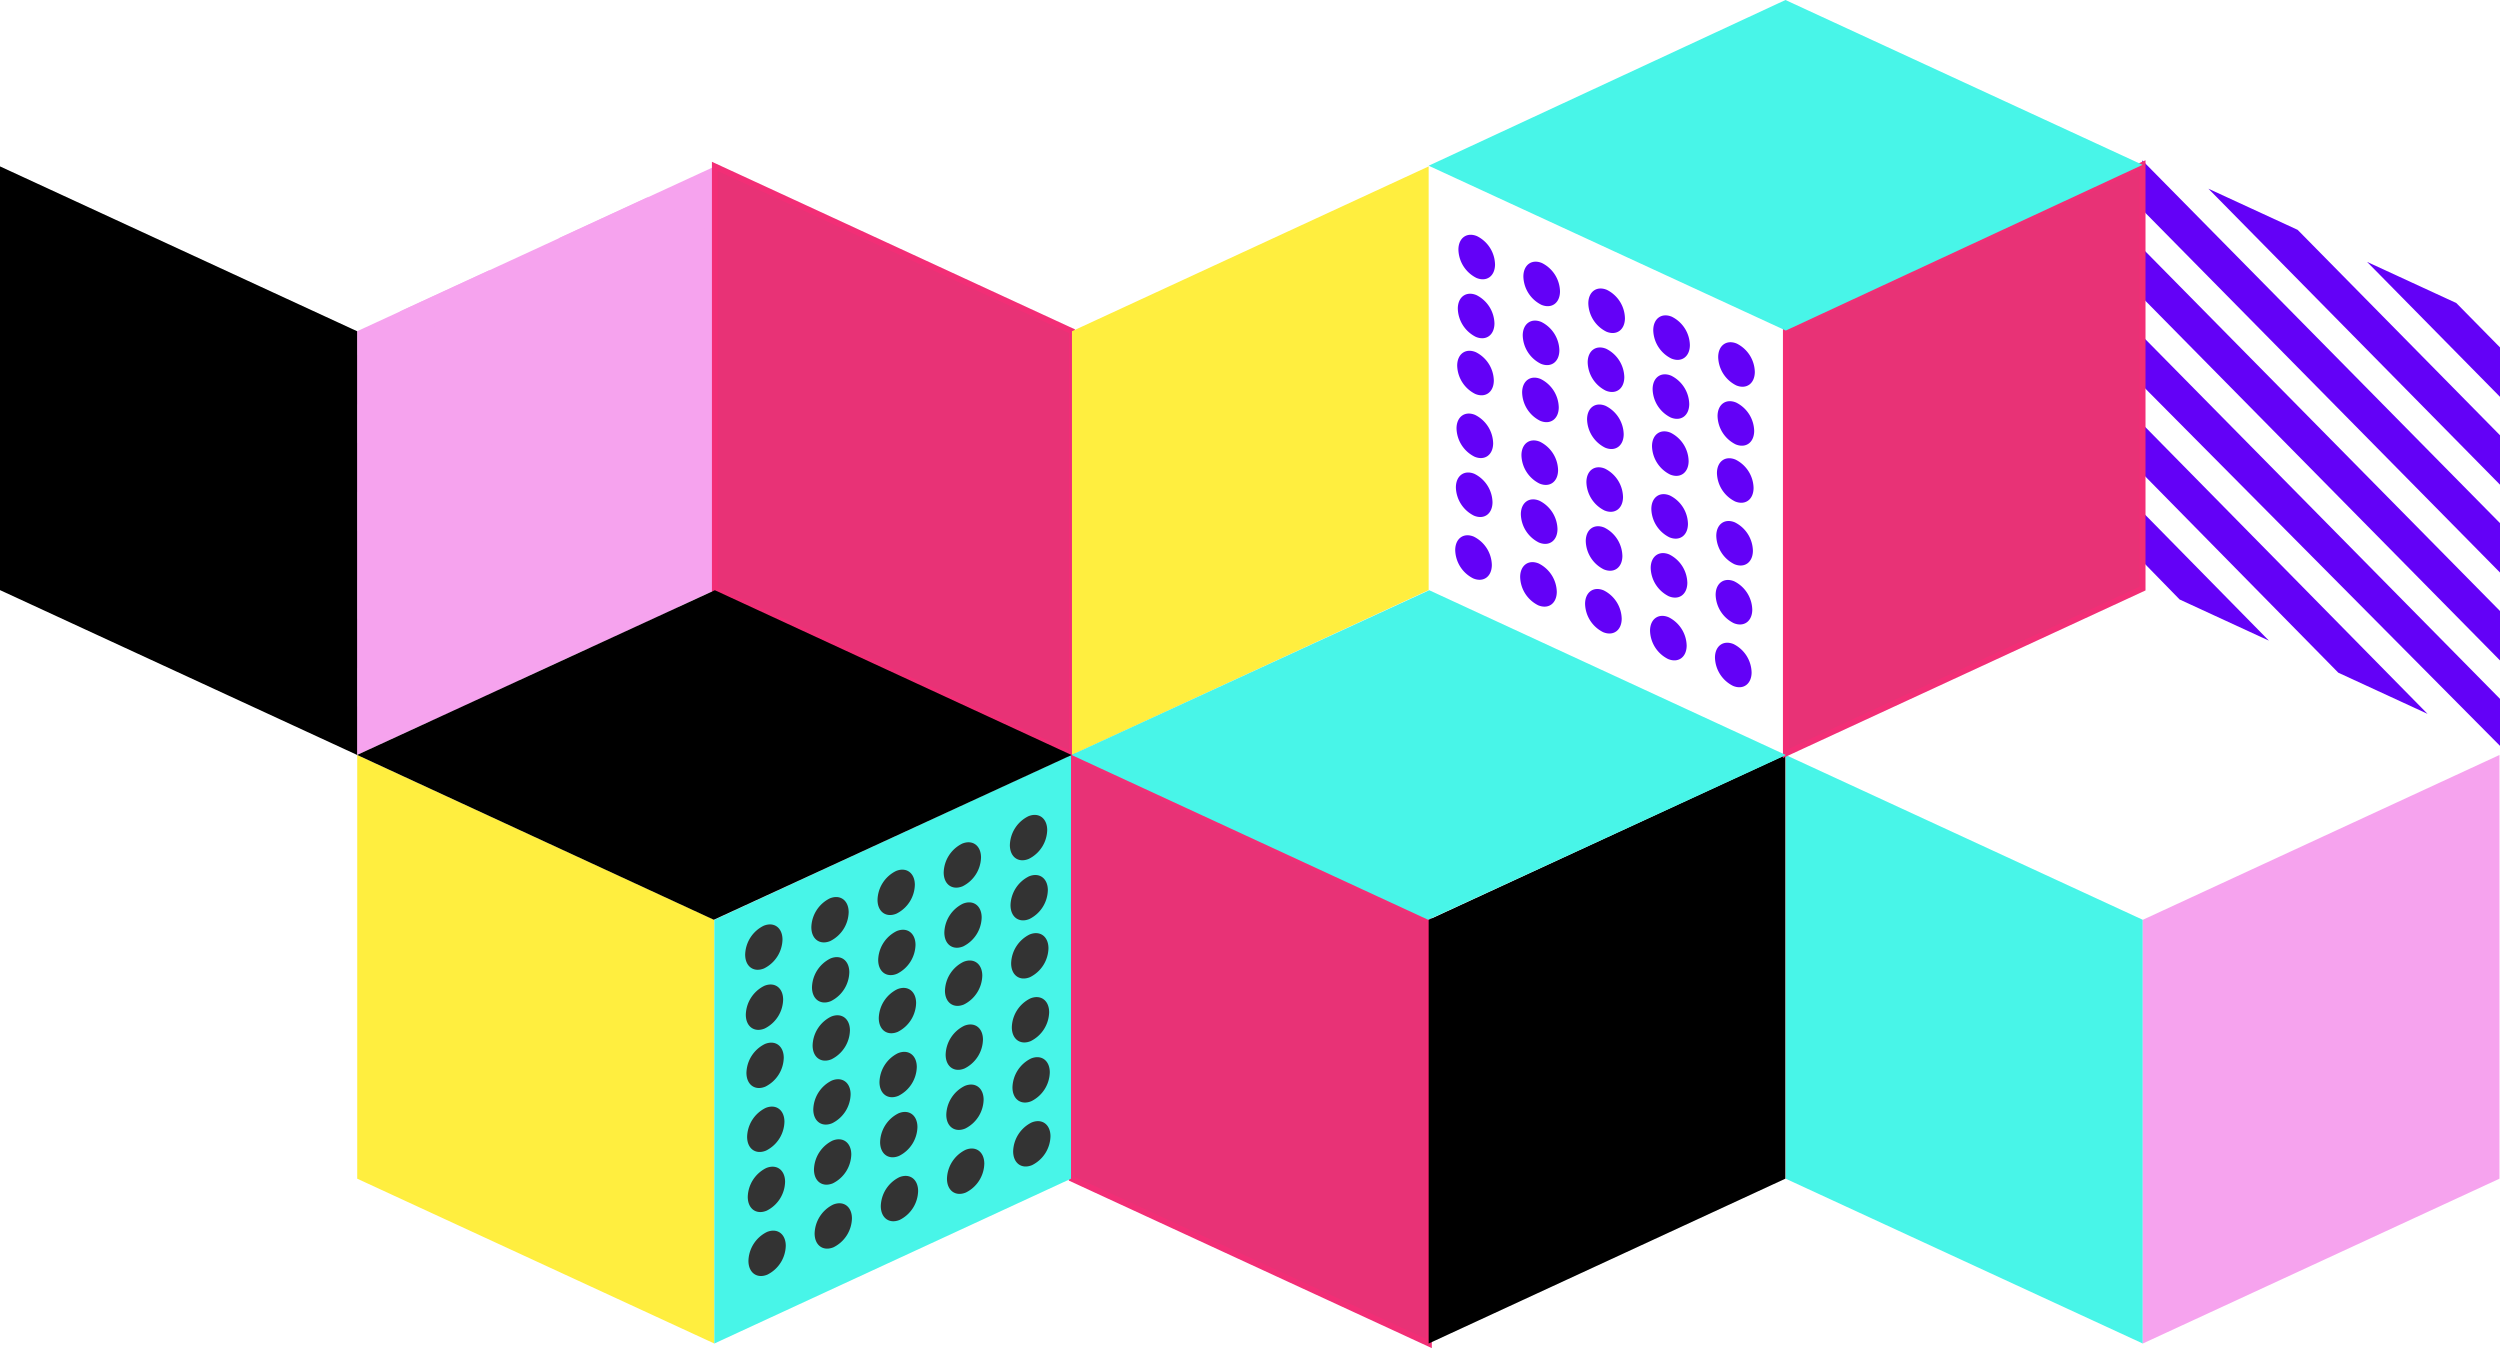 <svg xmlns="http://www.w3.org/2000/svg" width="424.334" height="228.821" viewBox="0 0 424.334 228.821">
  <g id="Group_896" data-name="Group 896" transform="translate(-0.442 -70.121)">
    <g id="Group_853" data-name="Group 853">
      <path id="Path_3442" data-name="Path 3442" d="M121.779,170.282,61.055,198.259V126.341l60.725-27.977Z" fill="#f6a3ee"/>
      <g id="Group_852" data-name="Group 852">
        <path id="Path_3443" data-name="Path 3443" d="M115.433,173.235l6.347-6.5v-8.389l-21.494,21.875Z" fill="#f6a3ee"/>
        <path id="Path_3444" data-name="Path 3444" d="M88.5,185.655l33.275-33.832v-8.391L73.354,192.643Z" fill="#f6a3ee"/>
        <path id="Path_3445" data-name="Path 3445" d="M61.055,198.077l60.725-61.168V128.52L61.055,190.1v7.977Z" fill="#f6a3ee"/>
        <path id="Path_3446" data-name="Path 3446" d="M61.055,175.189v8.389L121.779,122v-8.387Z" fill="#f6a3ee"/>
        <path id="Path_3447" data-name="Path 3447" d="M61.055,160.274v8.389l60.725-61.58V98.694Z" fill="#f6a3ee"/>
        <path id="Path_3448" data-name="Path 3448" d="M95.4,110.5,61.055,145.36v8.391l49.5-50.244Z" fill="#f6a3ee"/>
        <path id="Path_3449" data-name="Path 3449" d="M68.471,122.915l-7.416,7.533v8.391l22.566-22.91Z" fill="#f6a3ee"/>
      </g>
    </g>
    <g id="Group_857" data-name="Group 857">
      <g id="Group_856" data-name="Group 856">
        <path id="Path_3457" data-name="Path 3457" d="M370.4,171.876l-6.347-6.5v-8.391l21.5,21.877Z" fill="#6301f7"/>
        <path id="Path_3458" data-name="Path 3458" d="M397.329,184.3l-33.276-33.832v-8.391l48.425,49.211Z" fill="#6301f7"/>
        <path id="Path_3459" data-name="Path 3459" d="M424.776,196.718l-60.724-61.17v-8.387l60.724,61.58v7.977Z" fill="#6301f7"/>
        <path id="Path_3460" data-name="Path 3460" d="M424.776,173.829v8.389l-60.724-61.584v-8.387Z" fill="#6301f7"/>
        <path id="Path_3461" data-name="Path 3461" d="M424.776,158.915V167.3l-60.724-61.582V97.333Z" fill="#6301f7"/>
        <path id="Path_3462" data-name="Path 3462" d="M390.431,109.134,424.776,144v8.389l-49.5-50.242Z" fill="#6301f7"/>
        <path id="Path_3463" data-name="Path 3463" d="M417.361,121.556l7.415,7.531v8.391l-22.564-22.908Z" fill="#6301f7"/>
      </g>
    </g>
    <g id="Group_858" data-name="Group 858">
      <path id="Path_3464" data-name="Path 3464" d="M121.779,170.282l60.613,27.977V126.341L121.779,98.364Z" fill="#e83276" stroke="#f22e76" stroke-miterlimit="10" stroke-width="1"/>
    </g>
    <g id="Group_859" data-name="Group 859">
      <path id="Path_3465" data-name="Path 3465" d="M.442,170.282l60.612,27.977V126.341L.442,98.364Z"/>
    </g>
    <g id="Group_860" data-name="Group 860">
      <path id="Path_3466" data-name="Path 3466" d="M182.356,270.185l60.614,27.977V226.243l-60.614-27.977Z" fill="#e83276" stroke="#f22e76" stroke-miterlimit="10" stroke-width="1"/>
    </g>
    <g id="Group_861" data-name="Group 861">
      <path id="Path_3467" data-name="Path 3467" d="M303.53,270.185l60.614,27.977V226.243L303.53,198.267Z" fill="#48f5e8"/>
    </g>
    <g id="Group_862" data-name="Group 862">
      <path id="Path_3468" data-name="Path 3468" d="M61.074,270.185l60.613,27.977V226.243L61.074,198.267Z" fill="#ffee3f"/>
    </g>
    <g id="Group_863" data-name="Group 863">
      <path id="Path_3469" data-name="Path 3469" d="M242.934,170.282l-60.542,27.977V126.341l60.542-27.977Z" fill="#ffee3f"/>
    </g>
    <g id="Group_864" data-name="Group 864">
      <path id="Path_3470" data-name="Path 3470" d="M182.229,270.185l-60.542,27.977V226.243l60.542-27.977Z" fill="#48f5e8"/>
    </g>
    <g id="Group_865" data-name="Group 865">
      <path id="Path_3471" data-name="Path 3471" d="M303.475,270.185l-60.541,27.977V226.243l60.541-27.977Z"/>
    </g>
    <g id="Group_866" data-name="Group 866">
      <path id="Path_3472" data-name="Path 3472" d="M424.685,270.185l-60.541,27.977V226.243l60.541-27.977Z" fill="#f6a3ee"/>
    </g>
    <g id="Group_867" data-name="Group 867">
      <path id="Path_3473" data-name="Path 3473" d="M364.108,170.017l-60.542,27.977V126.076L364.108,98.1Z" fill="#e83276" stroke="#f22e76" stroke-miterlimit="10" stroke-width="1"/>
    </g>
    <g id="Group_873" data-name="Group 873">
      <path id="Path_3479" data-name="Path 3479" d="M61.055,198.259,121.6,226.235l60.724-27.961L121.779,170.3Z"/>
    </g>
    <g id="Group_874" data-name="Group 874">
      <path id="Path_3480" data-name="Path 3480" d="M182.3,198.259l60.541,27.977,60.723-27.961L243.025,170.3Z" fill="#48f5e8"/>
    </g>
    <g id="Group_876" data-name="Group 876">
      <path id="Path_3511" data-name="Path 3511" d="M253.659,166.038c-.022,1.963-1.43,2.975-3.146,2.266a5.52,5.52,0,0,1-3.072-4.838c.022-1.959,1.43-2.975,3.147-2.264A5.518,5.518,0,0,1,253.659,166.038Z" fill="#6301f7"/>
      <path id="Path_3512" data-name="Path 3512" d="M264.682,170.6c-.022,1.961-1.43,2.974-3.149,2.263a5.512,5.512,0,0,1-3.069-4.836c.02-1.961,1.43-2.976,3.146-2.265A5.523,5.523,0,0,1,264.682,170.6Z" fill="#6301f7"/>
      <path id="Path_3513" data-name="Path 3513" d="M275.7,175.157c-.02,1.963-1.43,2.975-3.146,2.266a5.517,5.517,0,0,1-3.071-4.836c.022-1.963,1.43-2.975,3.147-2.266A5.517,5.517,0,0,1,275.7,175.157Z" fill="#6301f7"/>
      <path id="Path_3514" data-name="Path 3514" d="M286.726,179.718c-.021,1.961-1.43,2.974-3.147,2.265a5.52,5.52,0,0,1-3.07-4.836c.02-1.962,1.429-2.976,3.145-2.265A5.517,5.517,0,0,1,286.726,179.718Z" fill="#6301f7"/>
      <path id="Path_3515" data-name="Path 3515" d="M297.748,184.278c-.021,1.961-1.43,2.975-3.148,2.264a5.521,5.521,0,0,1-3.07-4.838c.023-1.959,1.43-2.973,3.148-2.264A5.526,5.526,0,0,1,297.748,184.278Z" fill="#6301f7"/>
      <path id="Path_3516" data-name="Path 3516" d="M253.771,155.386c-.019,1.961-1.427,2.974-3.144,2.263a5.514,5.514,0,0,1-3.072-4.835c.021-1.962,1.429-2.975,3.146-2.266A5.516,5.516,0,0,1,253.771,155.386Z" fill="#6301f7"/>
      <path id="Path_3517" data-name="Path 3517" d="M264.8,159.946c-.022,1.961-1.431,2.973-3.148,2.264a5.519,5.519,0,0,1-3.071-4.836c.022-1.963,1.431-2.977,3.148-2.266A5.522,5.522,0,0,1,264.8,159.946Z" fill="#6301f7"/>
      <path id="Path_3518" data-name="Path 3518" d="M275.816,164.505c-.02,1.961-1.429,2.975-3.146,2.265a5.517,5.517,0,0,1-3.07-4.837c.021-1.959,1.429-2.975,3.147-2.266A5.517,5.517,0,0,1,275.816,164.505Z" fill="#6301f7"/>
      <path id="Path_3519" data-name="Path 3519" d="M286.84,169.065c-.022,1.961-1.43,2.975-3.147,2.264a5.522,5.522,0,0,1-3.072-4.836c.023-1.961,1.432-2.976,3.148-2.266A5.525,5.525,0,0,1,286.84,169.065Z" fill="#6301f7"/>
      <path id="Path_3520" data-name="Path 3520" d="M297.862,173.624c-.021,1.963-1.429,2.977-3.147,2.266a5.523,5.523,0,0,1-3.071-4.838c.021-1.961,1.43-2.975,3.147-2.266A5.523,5.523,0,0,1,297.862,173.624Z" fill="#6301f7"/>
      <path id="Path_3521" data-name="Path 3521" d="M253.88,145.378c-.021,1.961-1.431,2.977-3.148,2.266a5.523,5.523,0,0,1-3.069-4.838c.02-1.961,1.431-2.975,3.146-2.264A5.52,5.52,0,0,1,253.88,145.378Z" fill="#6301f7"/>
      <path id="Path_3522" data-name="Path 3522" d="M264.9,149.939c-.02,1.96-1.429,2.974-3.146,2.263a5.523,5.523,0,0,1-3.073-4.836c.022-1.961,1.431-2.974,3.148-2.264A5.512,5.512,0,0,1,264.9,149.939Z" fill="#6301f7"/>
      <path id="Path_3523" data-name="Path 3523" d="M275.924,154.5c-.021,1.963-1.429,2.977-3.147,2.266a5.514,5.514,0,0,1-3.069-4.836c.021-1.963,1.429-2.977,3.146-2.266A5.519,5.519,0,0,1,275.924,154.5Z" fill="#6301f7"/>
      <path id="Path_3524" data-name="Path 3524" d="M286.946,159.058c-.02,1.961-1.429,2.974-3.146,2.265a5.521,5.521,0,0,1-3.071-4.838c.021-1.961,1.43-2.974,3.147-2.263A5.509,5.509,0,0,1,286.946,159.058Z" fill="#6301f7"/>
      <path id="Path_3525" data-name="Path 3525" d="M297.969,163.618c-.021,1.961-1.43,2.975-3.147,2.264a5.515,5.515,0,0,1-3.07-4.836c.019-1.963,1.43-2.975,3.146-2.266A5.521,5.521,0,0,1,297.969,163.618Z" fill="#6301f7"/>
      <path id="Path_3526" data-name="Path 3526" d="M253.994,134.726c-.021,1.96-1.43,2.974-3.146,2.265a5.524,5.524,0,0,1-3.072-4.838c.022-1.961,1.429-2.974,3.148-2.264A5.517,5.517,0,0,1,253.994,134.726Z" fill="#6301f7"/>
      <path id="Path_3527" data-name="Path 3527" d="M265.017,139.285c-.021,1.96-1.431,2.976-3.148,2.265a5.514,5.514,0,0,1-3.07-4.837c.02-1.96,1.43-2.976,3.146-2.265A5.521,5.521,0,0,1,265.017,139.285Z" fill="#6301f7"/>
      <path id="Path_3528" data-name="Path 3528" d="M276.037,143.845c-.02,1.961-1.428,2.974-3.145,2.265a5.526,5.526,0,0,1-3.072-4.838c.024-1.961,1.43-2.974,3.149-2.263A5.516,5.516,0,0,1,276.037,143.845Z" fill="#6301f7"/>
      <path id="Path_3529" data-name="Path 3529" d="M287.06,148.4c-.02,1.959-1.429,2.975-3.146,2.266a5.518,5.518,0,0,1-3.07-4.838c.02-1.961,1.429-2.975,3.146-2.266A5.518,5.518,0,0,1,287.06,148.4Z" fill="#6301f7"/>
      <path id="Path_3530" data-name="Path 3530" d="M298.083,152.964c-.022,1.961-1.431,2.976-3.148,2.266a5.527,5.527,0,0,1-3.07-4.838c.022-1.961,1.43-2.975,3.147-2.264A5.518,5.518,0,0,1,298.083,152.964Z" fill="#6301f7"/>
      <path id="Path_3531" data-name="Path 3531" d="M254.1,125.042c-.022,1.961-1.43,2.975-3.147,2.265a5.518,5.518,0,0,1-3.071-4.837c.02-1.961,1.43-2.975,3.147-2.266A5.525,5.525,0,0,1,254.1,125.042Z" fill="#6301f7"/>
      <path id="Path_3532" data-name="Path 3532" d="M265.12,129.6c-.02,1.96-1.43,2.976-3.147,2.265a5.52,5.52,0,0,1-3.071-4.837c.02-1.962,1.43-2.975,3.147-2.264A5.518,5.518,0,0,1,265.12,129.6Z" fill="#6301f7"/>
      <path id="Path_3533" data-name="Path 3533" d="M276.142,134.161c-.022,1.961-1.43,2.975-3.147,2.266a5.52,5.52,0,0,1-3.07-4.838c.021-1.961,1.429-2.975,3.145-2.265A5.516,5.516,0,0,1,276.142,134.161Z" fill="#6301f7"/>
      <path id="Path_3534" data-name="Path 3534" d="M287.164,138.72c-.02,1.962-1.429,2.976-3.147,2.265a5.518,5.518,0,0,1-3.07-4.837c.022-1.962,1.43-2.974,3.147-2.264A5.52,5.52,0,0,1,287.164,138.72Z" fill="#6301f7"/>
      <path id="Path_3535" data-name="Path 3535" d="M298.186,143.28c-.02,1.961-1.429,2.975-3.146,2.266a5.519,5.519,0,0,1-3.071-4.838c.021-1.961,1.429-2.975,3.146-2.265A5.517,5.517,0,0,1,298.186,143.28Z" fill="#6301f7"/>
      <path id="Path_3536" data-name="Path 3536" d="M254.2,115.034c-.021,1.962-1.429,2.975-3.146,2.266a5.52,5.52,0,0,1-3.071-4.838c.021-1.961,1.43-2.975,3.147-2.264A5.511,5.511,0,0,1,254.2,115.034Z" fill="#6301f7"/>
      <path id="Path_3537" data-name="Path 3537" d="M265.228,119.6c-.023,1.961-1.431,2.974-3.148,2.263a5.514,5.514,0,0,1-3.07-4.836c.02-1.961,1.429-2.975,3.146-2.265A5.524,5.524,0,0,1,265.228,119.6Z" fill="#6301f7"/>
      <path id="Path_3538" data-name="Path 3538" d="M276.249,124.153c-.02,1.963-1.43,2.975-3.146,2.266a5.519,5.519,0,0,1-3.071-4.838c.023-1.96,1.429-2.975,3.147-2.264A5.518,5.518,0,0,1,276.249,124.153Z" fill="#6301f7"/>
      <path id="Path_3539" data-name="Path 3539" d="M287.271,128.714c-.021,1.961-1.429,2.975-3.146,2.263a5.511,5.511,0,0,1-3.07-4.835c.02-1.961,1.429-2.975,3.146-2.265A5.517,5.517,0,0,1,287.271,128.714Z" fill="#6301f7"/>
      <path id="Path_3540" data-name="Path 3540" d="M298.294,133.272c-.023,1.963-1.43,2.977-3.148,2.266a5.52,5.52,0,0,1-3.07-4.838c.021-1.959,1.43-2.974,3.147-2.264A5.523,5.523,0,0,1,298.294,133.272Z" fill="#6301f7"/>
    </g>
    <g id="Group_877" data-name="Group 877">
      <path id="Path_3541" data-name="Path 3541" d="M172.408,265.577c.022,2,1.456,3.031,3.206,2.307a5.62,5.62,0,0,0,3.13-4.928c-.021-2-1.457-3.031-3.207-2.309A5.627,5.627,0,0,0,172.408,265.577Z" fill="#333"/>
      <path id="Path_3542" data-name="Path 3542" d="M161.175,270.224c.021,2,1.458,3.031,3.207,2.308a5.625,5.625,0,0,0,3.13-4.93c-.022-2-1.457-3.031-3.207-2.306A5.621,5.621,0,0,0,161.175,270.224Z" fill="#333"/>
      <path id="Path_3543" data-name="Path 3543" d="M149.943,274.87c.022,2,1.456,3.031,3.206,2.309a5.622,5.622,0,0,0,3.129-4.928c-.021-2-1.456-3.033-3.206-2.311A5.627,5.627,0,0,0,149.943,274.87Z" fill="#333"/>
      <path id="Path_3544" data-name="Path 3544" d="M138.71,279.518c.021,2,1.456,3.03,3.207,2.307a5.627,5.627,0,0,0,3.129-4.93c-.021-2-1.458-3.031-3.208-2.306A5.623,5.623,0,0,0,138.71,279.518Z" fill="#333"/>
      <path id="Path_3545" data-name="Path 3545" d="M127.477,284.165c.023,2,1.457,3.029,3.207,2.307a5.623,5.623,0,0,0,3.13-4.93c-.021-2-1.457-3.031-3.207-2.307A5.625,5.625,0,0,0,127.477,284.165Z" fill="#333"/>
      <path id="Path_3546" data-name="Path 3546" d="M172.292,254.722c.021,2,1.456,3.031,3.206,2.306a5.62,5.62,0,0,0,3.13-4.929c-.022-2-1.458-3.032-3.208-2.307A5.619,5.619,0,0,0,172.292,254.722Z" fill="#333"/>
      <path id="Path_3547" data-name="Path 3547" d="M161.059,259.368c.021,2,1.458,3.031,3.208,2.307a5.62,5.62,0,0,0,3.128-4.928c-.021-2-1.457-3.033-3.207-2.308A5.622,5.622,0,0,0,161.059,259.368Z" fill="#333"/>
      <path id="Path_3548" data-name="Path 3548" d="M149.827,264.015c.022,2,1.456,3.031,3.206,2.306a5.617,5.617,0,0,0,3.129-4.928c-.021-2-1.457-3.033-3.207-2.308A5.622,5.622,0,0,0,149.827,264.015Z" fill="#333"/>
      <path id="Path_3549" data-name="Path 3549" d="M138.6,268.661c.019,2,1.455,3.031,3.205,2.309a5.629,5.629,0,0,0,3.13-4.93c-.022-2-1.457-3.033-3.207-2.309A5.622,5.622,0,0,0,138.6,268.661Z" fill="#333"/>
      <path id="Path_3550" data-name="Path 3550" d="M127.362,273.308c.022,2,1.456,3.031,3.206,2.308a5.621,5.621,0,0,0,3.13-4.929c-.02-2-1.457-3.032-3.207-2.309A5.627,5.627,0,0,0,127.362,273.308Z" fill="#333"/>
      <path id="Path_3551" data-name="Path 3551" d="M172.183,244.522c.021,2,1.456,3.032,3.206,2.309a5.628,5.628,0,0,0,3.13-4.93c-.022-2-1.458-3.031-3.208-2.306A5.616,5.616,0,0,0,172.183,244.522Z" fill="#333"/>
      <path id="Path_3552" data-name="Path 3552" d="M160.949,249.169c.022,2,1.458,3.033,3.208,2.308a5.617,5.617,0,0,0,3.128-4.929c-.02-2-1.456-3.031-3.205-2.307A5.627,5.627,0,0,0,160.949,249.169Z" fill="#333"/>
      <path id="Path_3553" data-name="Path 3553" d="M149.719,253.815c.019,2,1.456,3.034,3.206,2.309a5.623,5.623,0,0,0,3.128-4.928c-.021-2-1.456-3.033-3.206-2.308A5.616,5.616,0,0,0,149.719,253.815Z" fill="#333"/>
      <path id="Path_3554" data-name="Path 3554" d="M138.484,258.464c.023,2,1.458,3.031,3.207,2.306a5.614,5.614,0,0,0,3.129-4.929c-.02-2-1.456-3.029-3.206-2.307A5.627,5.627,0,0,0,138.484,258.464Z" fill="#333"/>
      <path id="Path_3555" data-name="Path 3555" d="M127.253,263.11c.021,2,1.457,3.032,3.207,2.307a5.62,5.62,0,0,0,3.128-4.928c-.021-2-1.456-3.033-3.206-2.308A5.622,5.622,0,0,0,127.253,263.11Z" fill="#333"/>
      <path id="Path_3556" data-name="Path 3556" d="M172.066,233.667c.022,2,1.457,3.031,3.207,2.309a5.628,5.628,0,0,0,3.129-4.93c-.021-2-1.457-3.031-3.207-2.309A5.629,5.629,0,0,0,172.066,233.667Z" fill="#333"/>
      <path id="Path_3557" data-name="Path 3557" d="M160.834,238.314c.021,2,1.457,3.031,3.207,2.308a5.627,5.627,0,0,0,3.129-4.93c-.021-2-1.457-3.033-3.206-2.308A5.625,5.625,0,0,0,160.834,238.314Z" fill="#333"/>
      <path id="Path_3558" data-name="Path 3558" d="M149.6,242.96c.022,2,1.458,3.033,3.208,2.308a5.624,5.624,0,0,0,3.129-4.929c-.022-2-1.458-3.031-3.207-2.309A5.628,5.628,0,0,0,149.6,242.96Z" fill="#333"/>
      <path id="Path_3559" data-name="Path 3559" d="M138.369,247.606c.022,2,1.457,3.034,3.206,2.309a5.628,5.628,0,0,0,3.13-4.93c-.021-2-1.457-3.031-3.207-2.306A5.618,5.618,0,0,0,138.369,247.606Z" fill="#333"/>
      <path id="Path_3560" data-name="Path 3560" d="M127.137,252.253c.021,2,1.457,3.033,3.207,2.309a5.627,5.627,0,0,0,3.129-4.93c-.022-2-1.457-3.031-3.206-2.307A5.62,5.62,0,0,0,127.137,252.253Z" fill="#333"/>
      <path id="Path_3561" data-name="Path 3561" d="M171.961,223.8c.021,2,1.457,3.031,3.207,2.308a5.626,5.626,0,0,0,3.129-4.929c-.022-2-1.457-3.032-3.207-2.309A5.625,5.625,0,0,0,171.961,223.8Z" fill="#333"/>
      <path id="Path_3562" data-name="Path 3562" d="M160.729,228.444c.021,2,1.456,3.033,3.206,2.309a5.627,5.627,0,0,0,3.129-4.93c-.021-2-1.457-3.031-3.207-2.306A5.618,5.618,0,0,0,160.729,228.444Z" fill="#333"/>
      <path id="Path_3563" data-name="Path 3563" d="M149.5,233.091c.021,2,1.457,3.033,3.207,2.308a5.625,5.625,0,0,0,3.129-4.929c-.022-2-1.457-3.031-3.207-2.307A5.621,5.621,0,0,0,149.5,233.091Z" fill="#333"/>
      <path id="Path_3564" data-name="Path 3564" d="M138.264,237.737c.021,2,1.457,3.033,3.207,2.309a5.622,5.622,0,0,0,3.129-4.93c-.022-2-1.458-3.031-3.208-2.306A5.616,5.616,0,0,0,138.264,237.737Z" fill="#333"/>
      <path id="Path_3565" data-name="Path 3565" d="M127.031,242.386c.022,2,1.457,3.031,3.207,2.306a5.622,5.622,0,0,0,3.129-4.929c-.021-2-1.457-3.032-3.207-2.307A5.627,5.627,0,0,0,127.031,242.386Z" fill="#333"/>
      <path id="Path_3566" data-name="Path 3566" d="M171.851,213.6c.022,2,1.458,3.031,3.208,2.306a5.62,5.62,0,0,0,3.129-4.927c-.022-2-1.458-3.034-3.207-2.309A5.627,5.627,0,0,0,171.851,213.6Z" fill="#333"/>
      <path id="Path_3567" data-name="Path 3567" d="M160.619,218.247c.022,2,1.457,3.031,3.207,2.307a5.621,5.621,0,0,0,3.129-4.928c-.021-2-1.456-3.033-3.206-2.309A5.625,5.625,0,0,0,160.619,218.247Z" fill="#333"/>
      <path id="Path_3568" data-name="Path 3568" d="M149.387,222.893c.021,2,1.457,3.032,3.207,2.307a5.619,5.619,0,0,0,3.129-4.928c-.022-2-1.457-3.033-3.206-2.308A5.626,5.626,0,0,0,149.387,222.893Z" fill="#333"/>
      <path id="Path_3569" data-name="Path 3569" d="M138.154,227.54c.022,2,1.457,3.031,3.207,2.309a5.624,5.624,0,0,0,3.129-4.93c-.021-2-1.457-3.031-3.207-2.309A5.627,5.627,0,0,0,138.154,227.54Z" fill="#333"/>
      <path id="Path_3570" data-name="Path 3570" d="M126.922,232.187c.021,2,1.457,3.031,3.207,2.308a5.625,5.625,0,0,0,3.129-4.93c-.022-2-1.457-3.031-3.205-2.308A5.625,5.625,0,0,0,126.922,232.187Z" fill="#333"/>
    </g>
    <g id="Group_878" data-name="Group 878">
      <path id="Path_3571" data-name="Path 3571" d="M242.934,98.251l60.613,27.977L364.108,98.1,303.494,70.121Z" fill="#48f5e8"/>
    </g>
  </g>
</svg>
